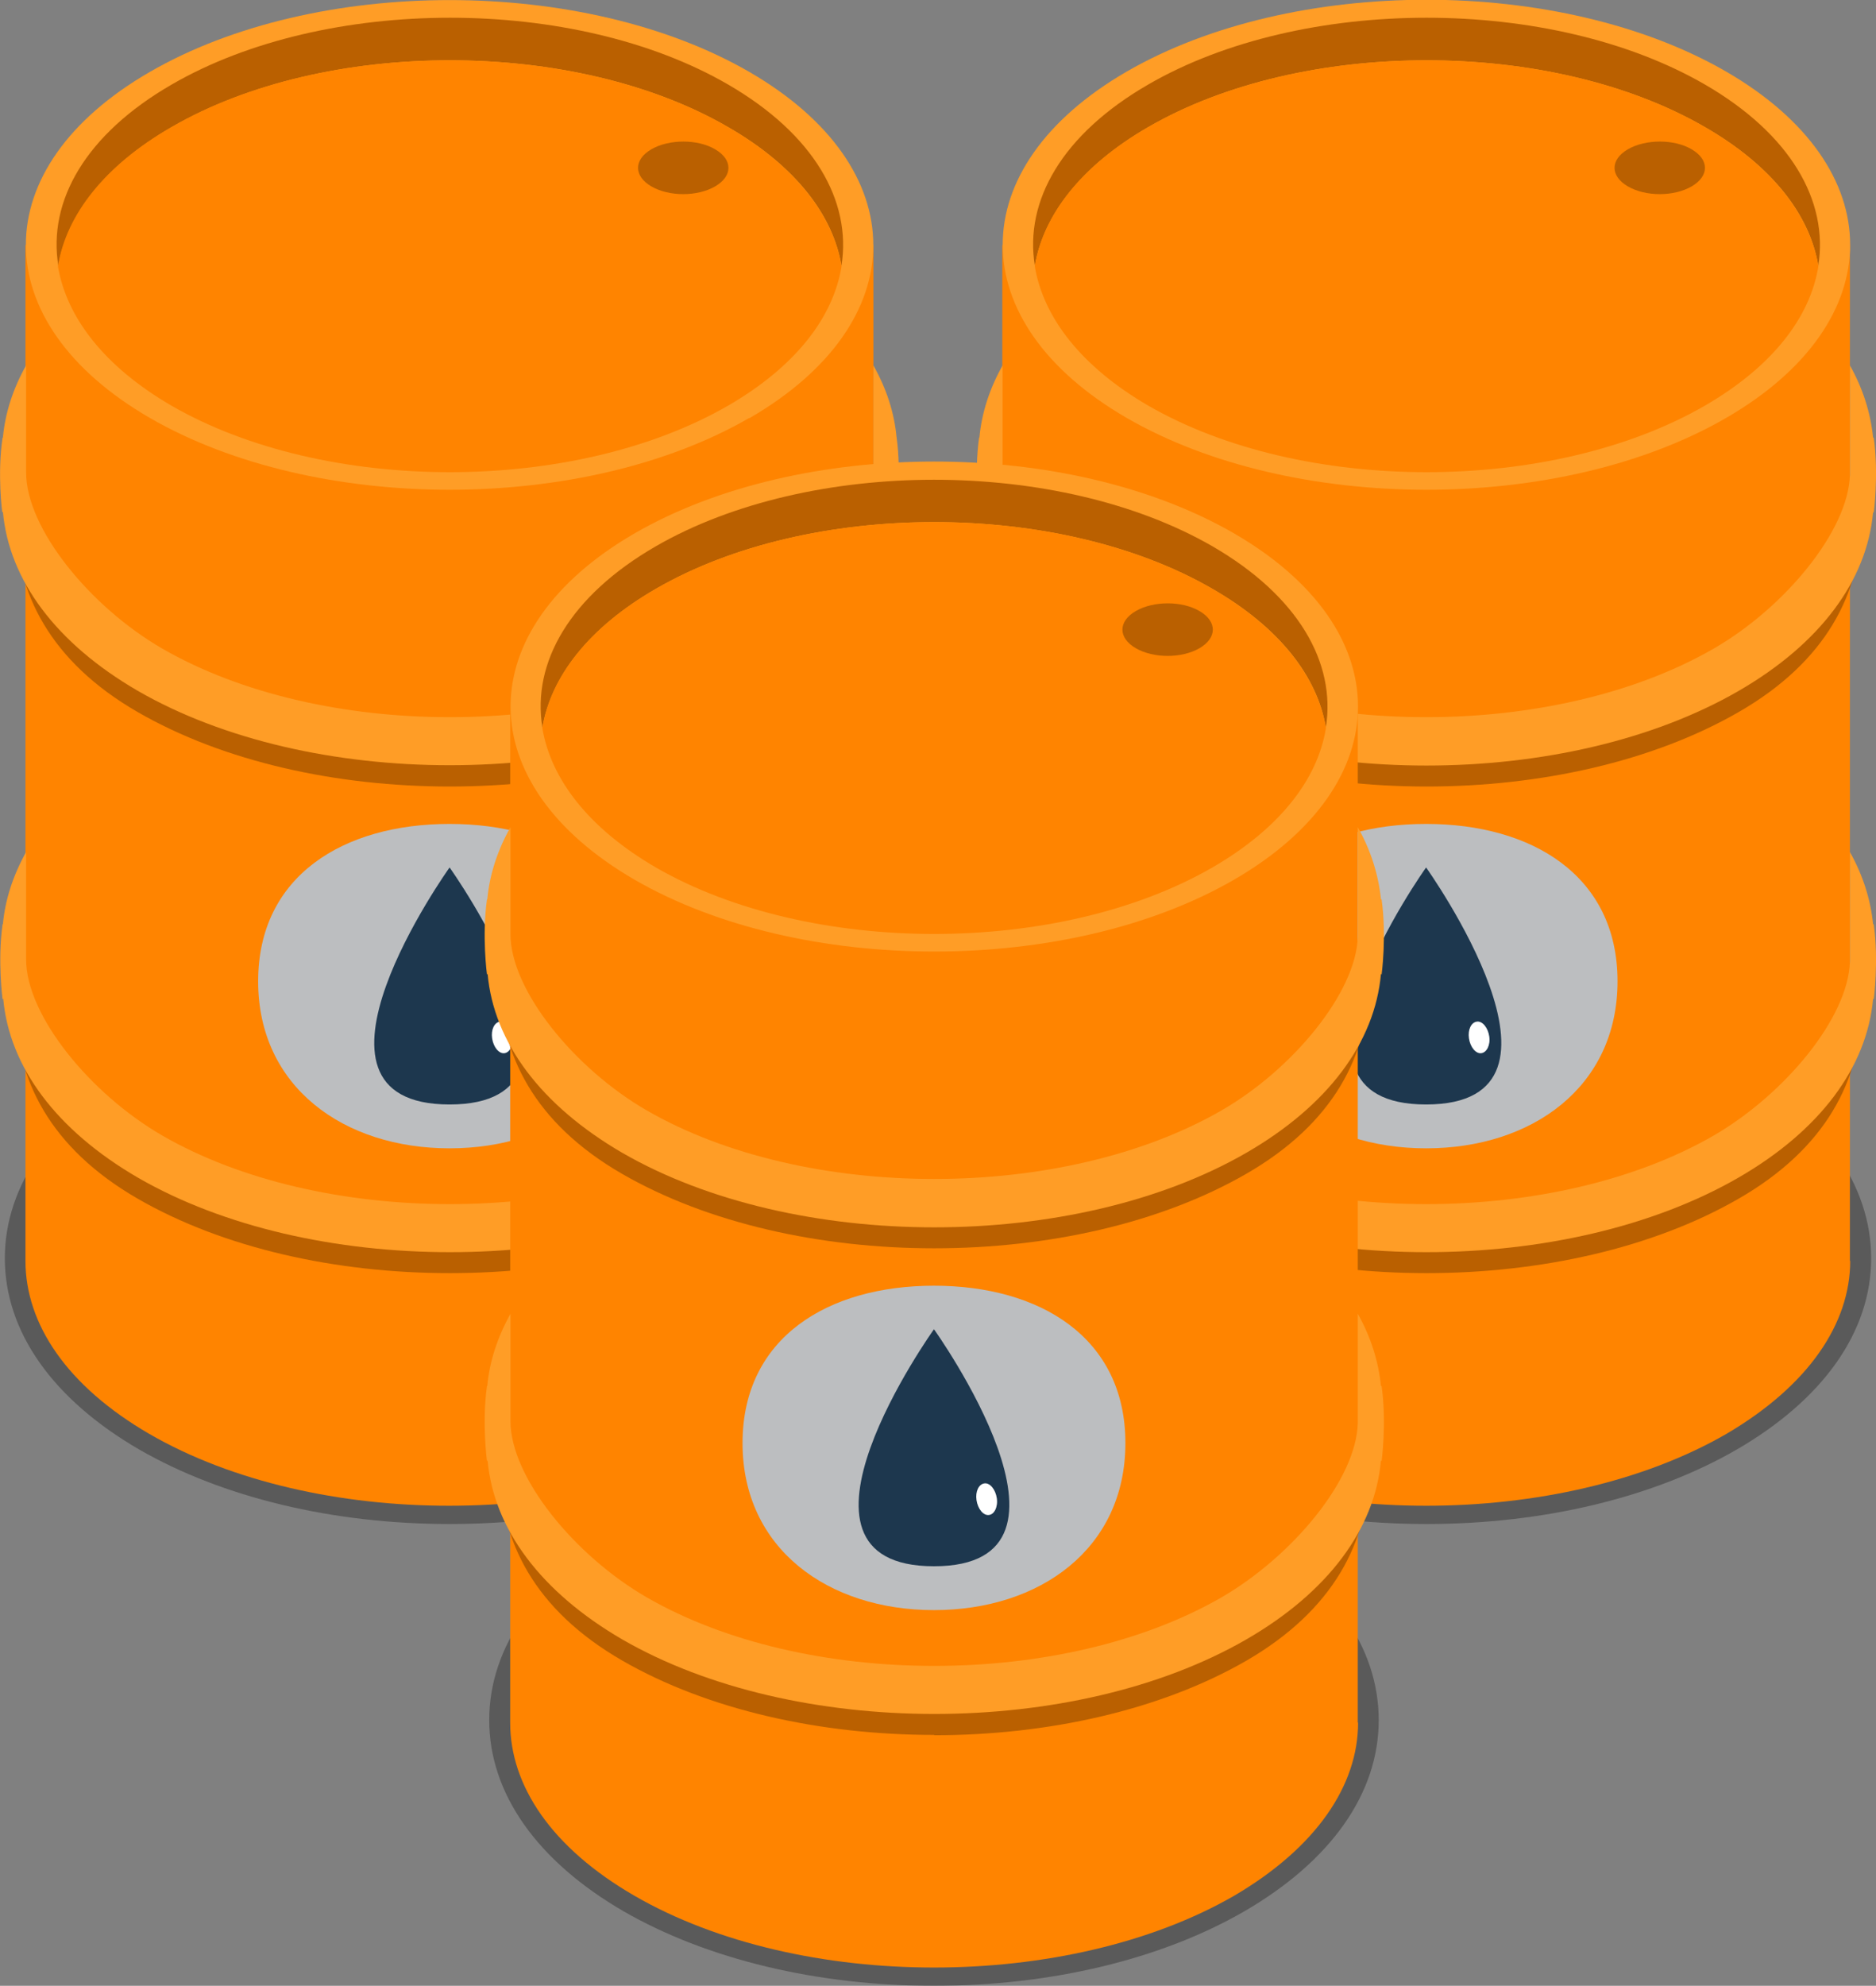 <?xml version="1.0" encoding="UTF-8"?><svg id="Layer_2" xmlns="http://www.w3.org/2000/svg" viewBox="0 0 58.21 61.58"><rect x="0" y="0" width="58.21" height="61.58" fill="#808080" stroke="none"/><defs><style>.cls-1{fill:#ff9d26;}.cls-2{fill:#fff;}.cls-3{fill:#ff8400;}.cls-4{fill:#ba6000;}.cls-5{fill:#bcbec0;}.cls-6{fill:#1d374e;}.cls-7{opacity:.3;}</style></defs><g id="Layer_1-2"><g><g><path class="cls-7" d="M44.26,47.26c-3.62,0-7.04-.82-9.63-2.31-2.69-1.56-4.17-3.66-4.17-5.93,0-2.27,1.48-4.37,4.17-5.93,2.58-1.49,6-2.31,9.63-2.31s7.04,.82,9.63,2.31c2.69,1.55,4.17,3.66,4.17,5.93,0,2.27-1.48,4.37-4.17,5.93-2.58,1.49-6,2.31-9.63,2.31Z"/><path class="cls-3" d="M57.4,39.1V7.6H31.1v31.5c0,1.95,1.28,3.88,3.86,5.37,5.14,2.97,13.46,2.96,18.6,0,2.56-1.5,3.85-3.43,3.85-5.37Z"/><g><path class="cls-5" d="M50.19,30.43c0,3.28-2.66,5.18-5.94,5.18s-5.94-1.9-5.94-5.18,2.66-4.88,5.94-4.88,5.94,1.6,5.94,4.88Z"/><path class="cls-6" d="M44.25,26.9s-5.25,7.35,0,7.35,0-7.35,0-7.35Z"/><path class="cls-2" d="M46.21,32.14c.04,.27-.08,.5-.25,.52-.17,.02-.34-.19-.38-.46-.04-.27,.07-.5,.25-.52,.17-.02,.34,.19,.38,.46Z"/></g><path class="cls-1" d="M53.56,12.96c-5.14,2.97-13.46,2.97-18.6,0-5.13-2.97-5.13-7.77,0-10.74,5.14-2.97,13.46-2.97,18.6,0,5.13,2.97,5.13,7.77,0,10.74Z"/><path class="cls-4" d="M56.42,8.24c-.26-1.57-1.43-3.1-3.52-4.3-4.77-2.76-12.5-2.76-17.27,0-2.08,1.2-3.25,2.73-3.52,4.3-.33-2.01,.85-4.08,3.52-5.62C40.4-.14,48.13-.14,52.9,2.62c2.66,1.54,3.84,3.61,3.52,5.62Z"/><path class="cls-3" d="M56.42,8.24v.03c-.26,1.58-1.43,3.1-3.52,4.31-4.77,2.75-12.5,2.75-17.27,0-2.08-1.21-3.25-2.73-3.52-4.31v-.03c.26-1.57,1.43-3.1,3.52-4.3,4.77-2.76,12.5-2.76,17.27,0,2.08,1.2,3.25,2.73,3.52,4.3Z"/><path class="cls-4" d="M44.26,24.39c-3.51,0-7.01-.77-9.68-2.31-2.72-1.57-3.79-3.71-3.79-6.01,0-.42,.41,2.19,4.55,5.15,4.92,2.84,12.93,2.84,17.85,0,2.23-1.29,4.57-5.55,4.57-5.13-.01,2.3-1.1,4.43-3.81,5.99-2.67,1.54-6.17,2.31-9.68,2.31Z"/><path class="cls-1" d="M58.13,13.57s0,0-.01,0c-.08-.78-.32-1.53-.72-2.24v3.4c-.05,1.73-2.02,4.11-4.22,5.38-4.92,2.84-12.93,2.84-17.85,0-2.23-1.29-4.22-3.72-4.22-5.46v-3.32c-.4,.71-.65,1.47-.72,2.24,0,0,0,0-.01,0-.16,1.15,0,2.33,0,2.33v-.02c.21,2.12,1.67,4.08,4.2,5.55,2.67,1.54,6.17,2.31,9.68,2.31s7.01-.77,9.68-2.31c2.53-1.46,3.99-3.42,4.18-5.55l.02,.02s.16-1.18,0-2.33Z"/><path class="cls-4" d="M44.26,39.48c-3.51,0-7.01-.77-9.68-2.31-2.72-1.57-3.79-3.71-3.79-6.01,0-.41,.41,2.19,4.55,5.15,4.92,2.84,12.93,2.84,17.85,0,2.23-1.29,4.57-5.55,4.57-5.13-.01,2.3-1.1,4.43-3.81,5.99-2.67,1.54-6.17,2.31-9.68,2.31Z"/><path class="cls-1" d="M58.13,28.66s0,0-.01,0c-.08-.78-.32-1.53-.72-2.24v3.4c-.05,1.74-2.02,4.11-4.22,5.39-4.92,2.84-12.93,2.84-17.85,0-2.23-1.29-4.22-3.72-4.22-5.46v-3.33c-.4,.72-.65,1.47-.72,2.24,0,0,0,0-.01,0-.16,1.14,0,2.33,0,2.33v-.02c.21,2.12,1.67,4.08,4.2,5.55,2.67,1.54,6.17,2.31,9.68,2.31s7.01-.77,9.68-2.31c2.53-1.46,3.99-3.42,4.18-5.55l.02,.02s.16-1.18,0-2.33Z"/><path class="cls-4" d="M52.49,5.78c-.55,.32-1.43,.32-1.98,0-.55-.32-.55-.83,0-1.15,.55-.32,1.44-.32,1.98,0,.55,.32,.55,.83,0,1.15Z"/></g><g><path class="cls-7" d="M13.95,47.26c-3.62,0-7.04-.82-9.63-2.31-2.69-1.56-4.17-3.66-4.17-5.93,0-2.27,1.48-4.37,4.17-5.93,2.58-1.49,6-2.31,9.63-2.31s7.04,.82,9.63,2.31c2.69,1.55,4.17,3.66,4.17,5.93,0,2.27-1.48,4.37-4.17,5.93-2.58,1.49-6,2.31-9.63,2.31Z"/><path class="cls-3" d="M27.1,39.1V7.6H.79v31.5c0,1.95,1.28,3.88,3.85,5.37,5.14,2.97,13.46,2.96,18.6,0,2.56-1.5,3.85-3.43,3.85-5.37Z"/><g><path class="cls-5" d="M19.89,30.43c0,3.28-2.66,5.18-5.94,5.18s-5.94-1.9-5.94-5.18,2.66-4.88,5.94-4.88,5.94,1.6,5.94,4.88Z"/><path class="cls-6" d="M13.95,26.9s-5.26,7.35,0,7.35,0-7.35,0-7.35Z"/><path class="cls-2" d="M15.9,32.14c.04,.27-.08,.5-.25,.52-.17,.02-.34-.19-.38-.46-.04-.27,.07-.5,.25-.52,.17-.02,.34,.19,.38,.46Z"/></g><path class="cls-1" d="M23.25,12.96c-5.14,2.97-13.46,2.97-18.6,0C-.48,9.99-.48,5.19,4.65,2.23,9.79-.74,18.11-.74,23.25,2.23c5.13,2.97,5.13,7.77,0,10.74Z"/><path class="cls-4" d="M26.11,8.24c-.26-1.57-1.43-3.1-3.52-4.3C17.83,1.18,10.1,1.18,5.33,3.94c-2.08,1.2-3.25,2.73-3.52,4.3-.33-2.01,.85-4.08,3.52-5.62C10.1-.14,17.83-.14,22.59,2.62c2.66,1.54,3.84,3.61,3.52,5.62Z"/><path class="cls-3" d="M26.11,8.24v.03c-.26,1.58-1.43,3.1-3.52,4.31-4.77,2.75-12.5,2.75-17.27,0-2.08-1.21-3.25-2.73-3.52-4.31v-.03c.26-1.57,1.43-3.1,3.52-4.3,4.77-2.76,12.5-2.76,17.27,0,2.08,1.2,3.25,2.73,3.52,4.3Z"/><path class="cls-4" d="M13.95,24.39c-3.51,0-7.01-.77-9.68-2.31-2.72-1.57-3.79-3.71-3.79-6.01,0-.42,.41,2.19,4.55,5.15,4.92,2.84,12.93,2.84,17.85,0,2.23-1.29,4.57-5.55,4.57-5.13-.01,2.3-1.1,4.43-3.81,5.99-2.67,1.54-6.17,2.31-9.68,2.31Z"/><path class="cls-1" d="M27.83,13.57s0,0-.01,0c-.07-.78-.32-1.53-.72-2.24v3.4c-.05,1.73-2.02,4.11-4.22,5.38-4.92,2.84-12.93,2.84-17.85,0-2.23-1.29-4.22-3.72-4.22-5.46v-3.32c-.4,.71-.65,1.47-.72,2.24,0,0,0,0-.01,0C-.09,14.71,.07,15.89,.07,15.89l.02-.02c.19,2.12,1.65,4.08,4.18,5.55,2.67,1.54,6.17,2.31,9.68,2.31s7.01-.77,9.68-2.31c2.53-1.46,3.99-3.42,4.18-5.55v.02s.17-1.18,.01-2.33Z"/><path class="cls-4" d="M13.95,39.48c-3.51,0-7.01-.77-9.68-2.31-2.72-1.57-3.79-3.71-3.79-6.01,0-.41,.41,2.19,4.55,5.15,4.92,2.84,12.93,2.84,17.85,0,2.23-1.29,4.57-5.55,4.57-5.13-.01,2.3-1.1,4.43-3.81,5.99-2.67,1.54-6.17,2.31-9.68,2.31Z"/><path class="cls-1" d="M27.83,28.66s0,0-.01,0c-.07-.78-.32-1.53-.72-2.24v3.4c-.05,1.74-2.02,4.11-4.22,5.39-4.92,2.84-12.93,2.84-17.85,0-2.23-1.29-4.22-3.72-4.22-5.46v-3.33c-.4,.72-.65,1.47-.72,2.24,0,0,0,0-.01,0-.16,1.14,0,2.33,0,2.33l.02-.02c.19,2.12,1.65,4.08,4.18,5.55,2.67,1.54,6.17,2.31,9.68,2.31s7.01-.77,9.68-2.31c2.53-1.46,3.99-3.42,4.18-5.55v.02s.17-1.18,.01-2.33Z"/><path class="cls-4" d="M22.19,5.78c-.55,.32-1.43,.32-1.98,0-.55-.32-.55-.83,0-1.15,.55-.32,1.44-.32,1.98,0,.55,.32,.55,.83,0,1.15Z"/></g><g><path class="cls-7" d="M28.98,61.58c-3.62,0-7.04-.82-9.63-2.31-2.69-1.56-4.17-3.66-4.17-5.93,0-2.27,1.48-4.37,4.17-5.93,2.58-1.49,6-2.31,9.63-2.31s7.04,.82,9.63,2.31c2.69,1.56,4.17,3.66,4.17,5.93,0,2.27-1.48,4.37-4.17,5.93-2.58,1.49-6,2.31-9.63,2.31Z"/><path class="cls-3" d="M42.13,53.42V21.92H15.83v31.5c0,1.95,1.28,3.88,3.86,5.37,5.14,2.97,13.46,2.96,18.6,0,2.56-1.5,3.85-3.43,3.85-5.37Z"/><g><path class="cls-5" d="M34.92,44.75c0,3.28-2.66,5.18-5.94,5.18s-5.94-1.9-5.94-5.18,2.66-4.88,5.94-4.88,5.94,1.6,5.94,4.88Z"/><path class="cls-6" d="M28.98,41.22s-5.26,7.35,0,7.35,0-7.35,0-7.35Z"/><path class="cls-2" d="M30.93,46.46c.04,.27-.08,.51-.25,.52-.17,.02-.34-.19-.38-.46-.04-.27,.07-.5,.25-.52,.17-.02,.34,.19,.38,.46Z"/></g><path class="cls-1" d="M38.29,27.28c-5.14,2.97-13.46,2.97-18.6,0-5.13-2.97-5.13-7.77,0-10.74,5.14-2.97,13.46-2.97,18.6,0,5.13,2.97,5.13,7.77,0,10.74Z"/><path class="cls-4" d="M41.14,22.56c-.26-1.57-1.43-3.1-3.52-4.3-4.77-2.76-12.5-2.76-17.27,0-2.08,1.2-3.25,2.73-3.52,4.3-.33-2.01,.85-4.08,3.52-5.62,4.77-2.75,12.5-2.75,17.27,0,2.66,1.54,3.84,3.61,3.52,5.62Z"/><path class="cls-3" d="M41.14,22.56v.03c-.26,1.58-1.43,3.1-3.52,4.31-4.77,2.75-12.5,2.75-17.27,0-2.08-1.21-3.25-2.73-3.52-4.31v-.03c.26-1.57,1.43-3.1,3.52-4.3,4.77-2.76,12.5-2.76,17.27,0,2.08,1.2,3.25,2.73,3.52,4.3Z"/><path class="cls-4" d="M28.98,38.71c-3.51,0-7.01-.77-9.68-2.31-2.72-1.57-3.79-3.71-3.79-6.01,0-.42,.41,2.19,4.55,5.15,4.92,2.84,12.93,2.84,17.85,0,2.23-1.29,4.57-5.55,4.57-5.13-.01,2.3-1.1,4.43-3.81,5.99-2.67,1.54-6.17,2.31-9.68,2.31Z"/><path class="cls-1" d="M42.86,27.89s0,0-.01,0c-.08-.78-.32-1.53-.72-2.24v3.4c-.05,1.73-2.02,4.11-4.22,5.38-4.92,2.84-12.93,2.84-17.85,0-2.23-1.29-4.22-3.72-4.22-5.46v-3.32c-.4,.71-.65,1.47-.72,2.24,0,0,0,0-.01,0-.16,1.14,0,2.33,0,2.33l.02-.02c.19,2.12,1.65,4.08,4.18,5.55,2.67,1.54,6.17,2.31,9.68,2.31s7.01-.77,9.68-2.31c2.53-1.46,3.99-3.42,4.18-5.55l.02,.02s.16-1.18,0-2.33Z"/><path class="cls-4" d="M28.98,53.8c-3.51,0-7.01-.77-9.68-2.31-2.72-1.57-3.79-3.71-3.79-6.01,0-.41,.41,2.19,4.55,5.15,4.92,2.84,12.93,2.84,17.85,0,2.23-1.29,4.57-5.55,4.57-5.13-.01,2.3-1.1,4.43-3.81,6-2.67,1.54-6.17,2.31-9.68,2.31Z"/><path class="cls-1" d="M42.86,42.98s0,0-.01,0c-.08-.78-.32-1.53-.72-2.24v3.4c-.05,1.74-2.02,4.11-4.22,5.39-4.92,2.84-12.93,2.84-17.85,0-2.23-1.29-4.22-3.72-4.22-5.46v-3.33c-.4,.72-.65,1.47-.72,2.24,0,0,0,0-.01,0-.16,1.14,0,2.33,0,2.33l.02-.02c.19,2.12,1.65,4.08,4.18,5.55,2.67,1.54,6.17,2.31,9.68,2.31s7.01-.77,9.68-2.31c2.53-1.46,3.99-3.42,4.18-5.55l.02,.02s.16-1.18,0-2.33Z"/><path class="cls-4" d="M37.22,20.1c-.55,.32-1.43,.32-1.98,0-.55-.32-.55-.83,0-1.15,.55-.32,1.44-.32,1.98,0,.55,.32,.55,.83,0,1.15Z"/></g></g></g></svg>